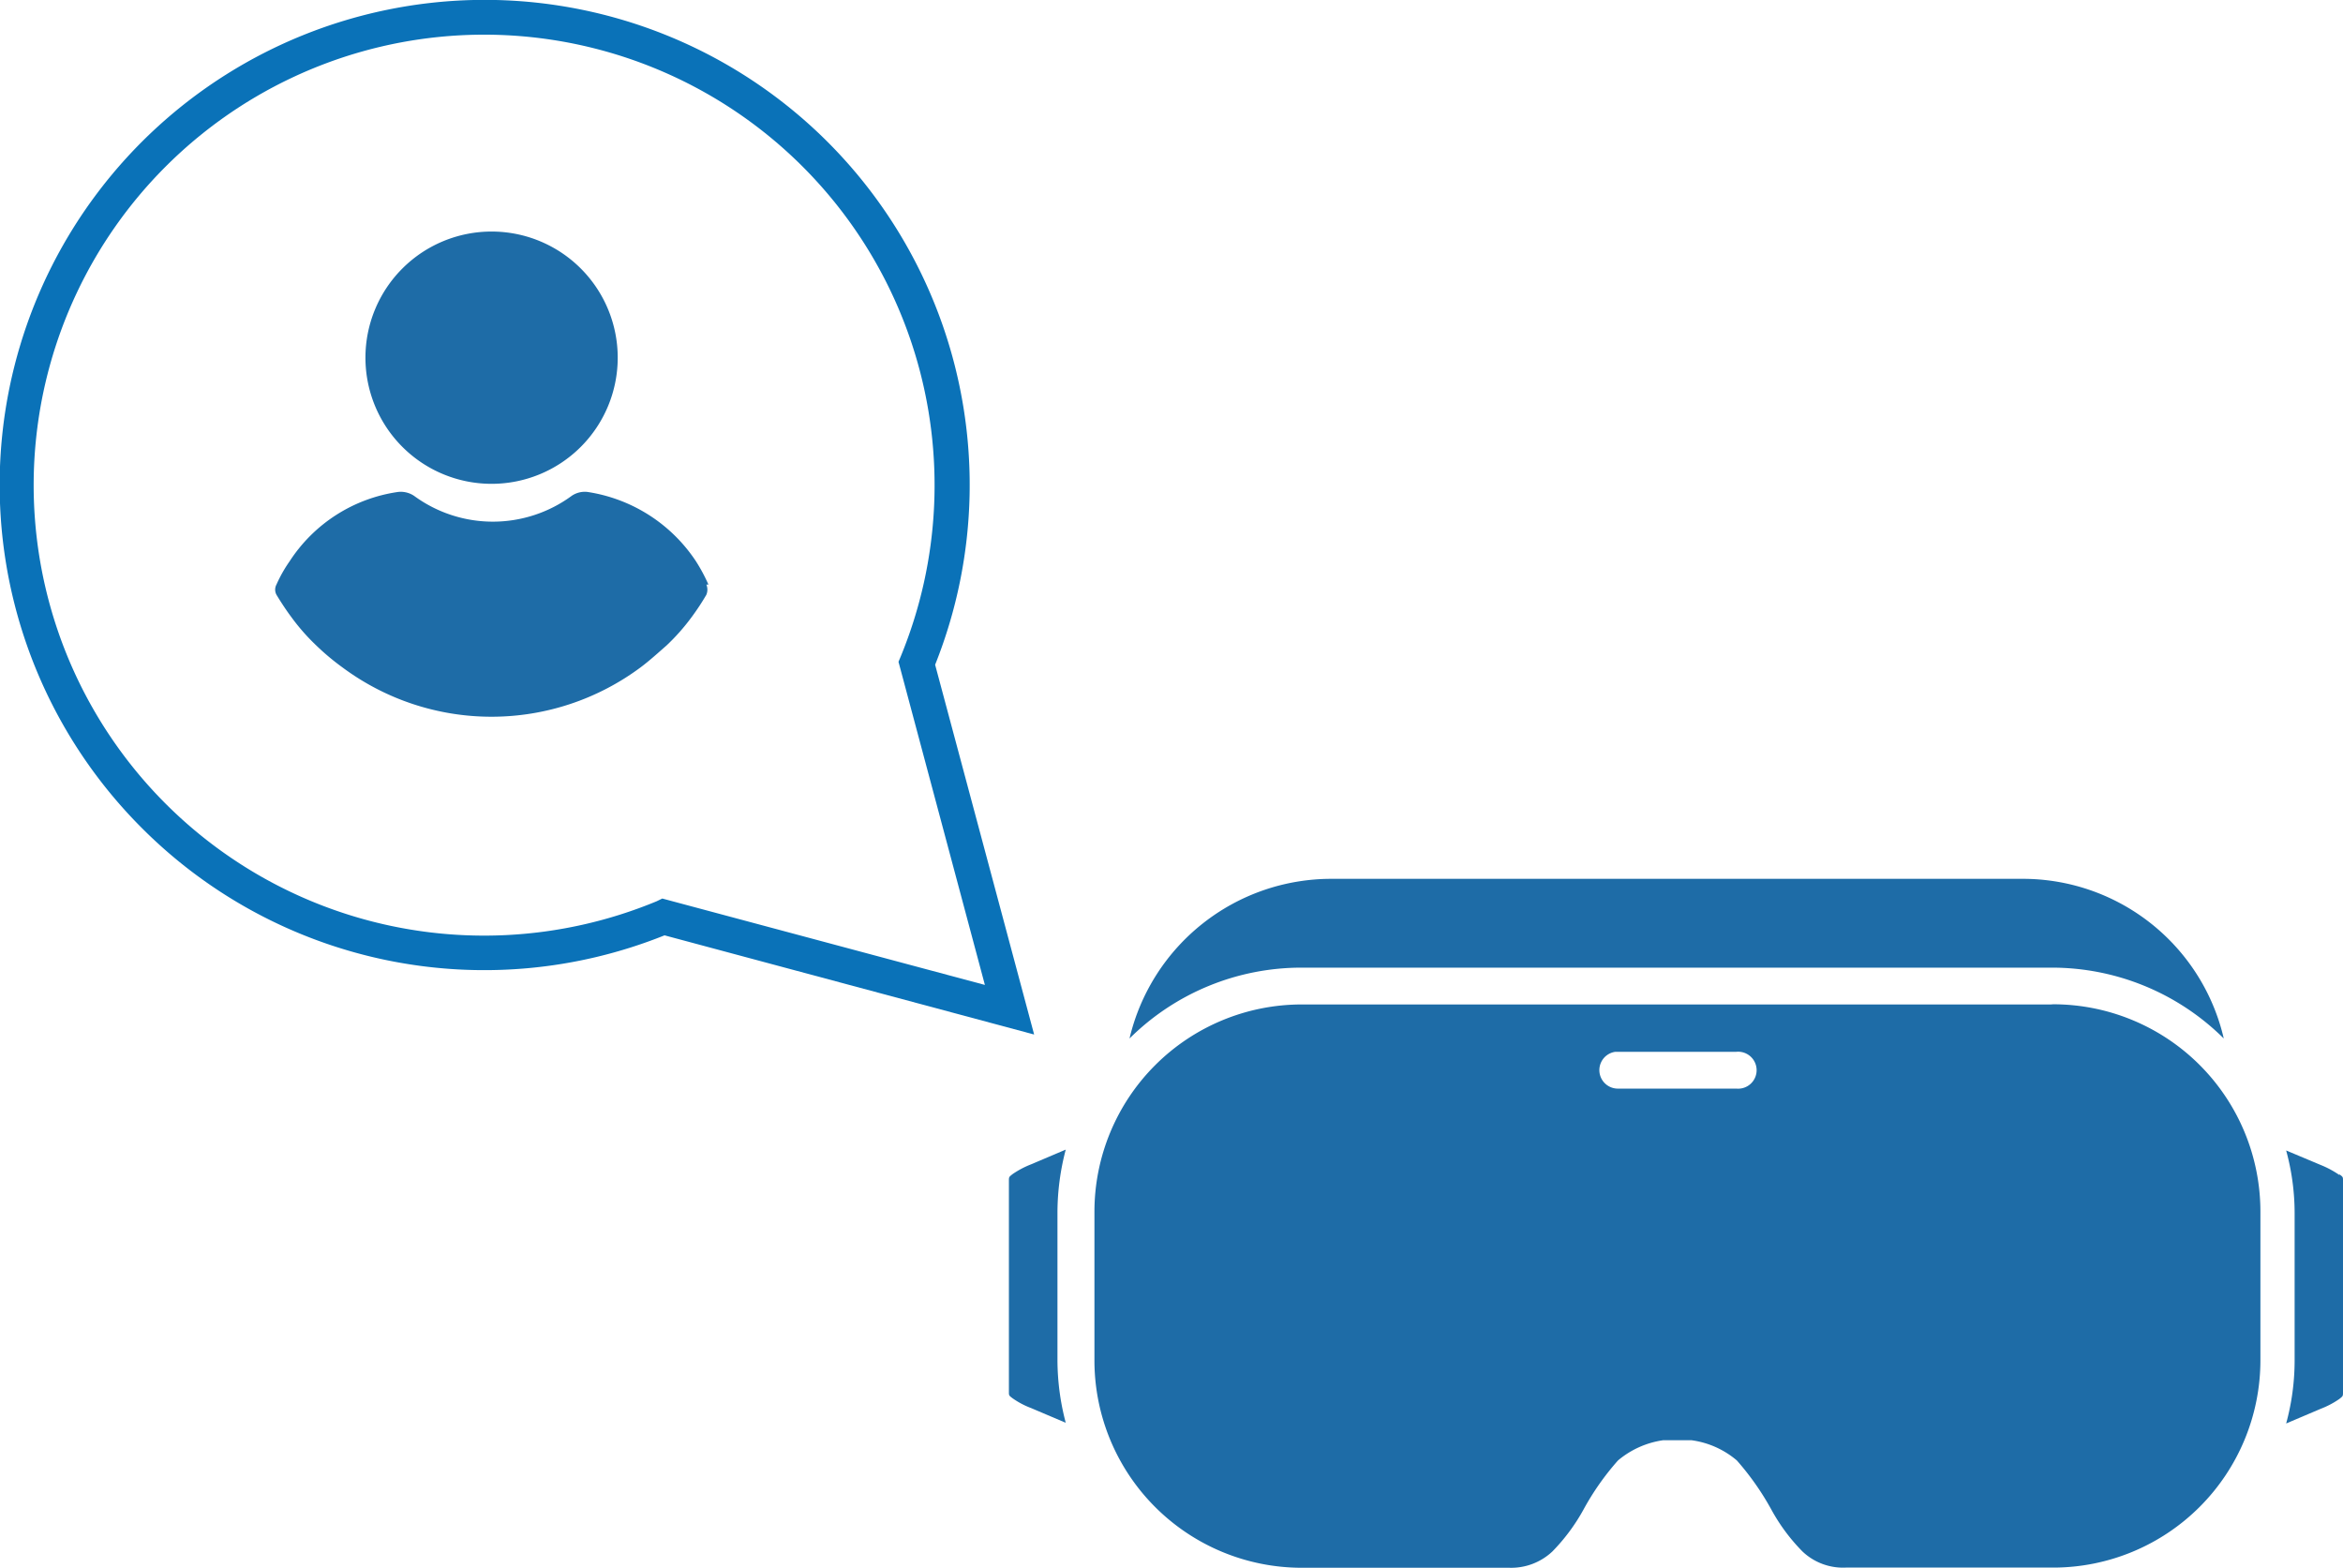 <svg viewBox="0 0 135.6 90.75" xmlns="http://www.w3.org/2000/svg"><g fill="#1e6ca7"><path d="m118.7 58.13h-43.36a12 12 0 0 0 -12 12v8.6a12 12 0 0 0 12 12h12a3.48 3.48 0 0 0 2.5-.94 11.12 11.12 0 0 0 1.8-2.42 15.29 15.29 0 0 1 2-2.85 5.19 5.19 0 0 1 2.61-1.17h1.65a5.1 5.1 0 0 1 2.62 1.17 15.78 15.78 0 0 1 2 2.85 10.81 10.81 0 0 0 1.8 2.42 3.41 3.41 0 0 0 2.5.93h12a12 12 0 0 0 12-12v-8.6a12 12 0 0 0 -12-12m-18.38 4.88h-6.84a1.07 1.07 0 0 1 -.11-2.13h7a1.07 1.07 0 1 1 0 2.13"/><path d="m61.68 66.53-2 .85a5.26 5.26 0 0 0 -1.08.57c-.2.16-.21.16-.21.38v12.21c0 .22 0 .22.21.38a4.8 4.8 0 0 0 1.08.57l2 .85a14.27 14.27 0 0 1 -.48-3.6v-8.6a14.35 14.35 0 0 1 .48-3.61"/><path d="m135.39 68a5.46 5.46 0 0 0 -1.08-.58l-2-.84a13.78 13.78 0 0 1 .49 3.6v8.6a13.84 13.84 0 0 1 -.49 3.6l2-.85a5 5 0 0 0 1.08-.57c.2-.16.21-.16.21-.38v-12.25c0-.21 0-.22-.21-.37"/><path d="m118.7 56a14.11 14.11 0 0 1 10 4.1 11.94 11.94 0 0 0 -11.7-9.24h-39.95a12 12 0 0 0 -11.68 9.24 14.11 14.11 0 0 1 10-4.1z"/><path d="m28.44 28a7.3 7.3 0 1 0 -7.29-7.3 7.3 7.3 0 0 0 7.29 7.3"/><path d="m41 33.83a9.87 9.87 0 0 0 -.73-1.36 9.17 9.17 0 0 0 -6.27-4 1.34 1.34 0 0 0 -.92.23 7.71 7.71 0 0 1 -9.11 0 1.38 1.38 0 0 0 -.93-.23 9 9 0 0 0 -6.27 4 8.05 8.05 0 0 0 -.77 1.36.62.62 0 0 0 0 .59c.26.43.56.89.86 1.29a12 12 0 0 0 1.45 1.65 13.88 13.88 0 0 0 1.49 1.25 14.46 14.46 0 0 0 17.29 0c.53-.4 1-.83 1.48-1.25a12.05 12.05 0 0 0 1.46-1.65 13.71 13.71 0 0 0 .85-1.29.76.76 0 0 0 0-.59"/></g><path d="m59.85 59.87-21.39-5.74a28 28 0 0 1 -30.25-6.21 28.07 28.07 0 1 1 45.91-9.45zm-21.52-7.87 18.67 5-5-18.7.13-.31a26.07 26.07 0 1 0 -14.13 14.17z" fill="#0a72b8"/></svg>